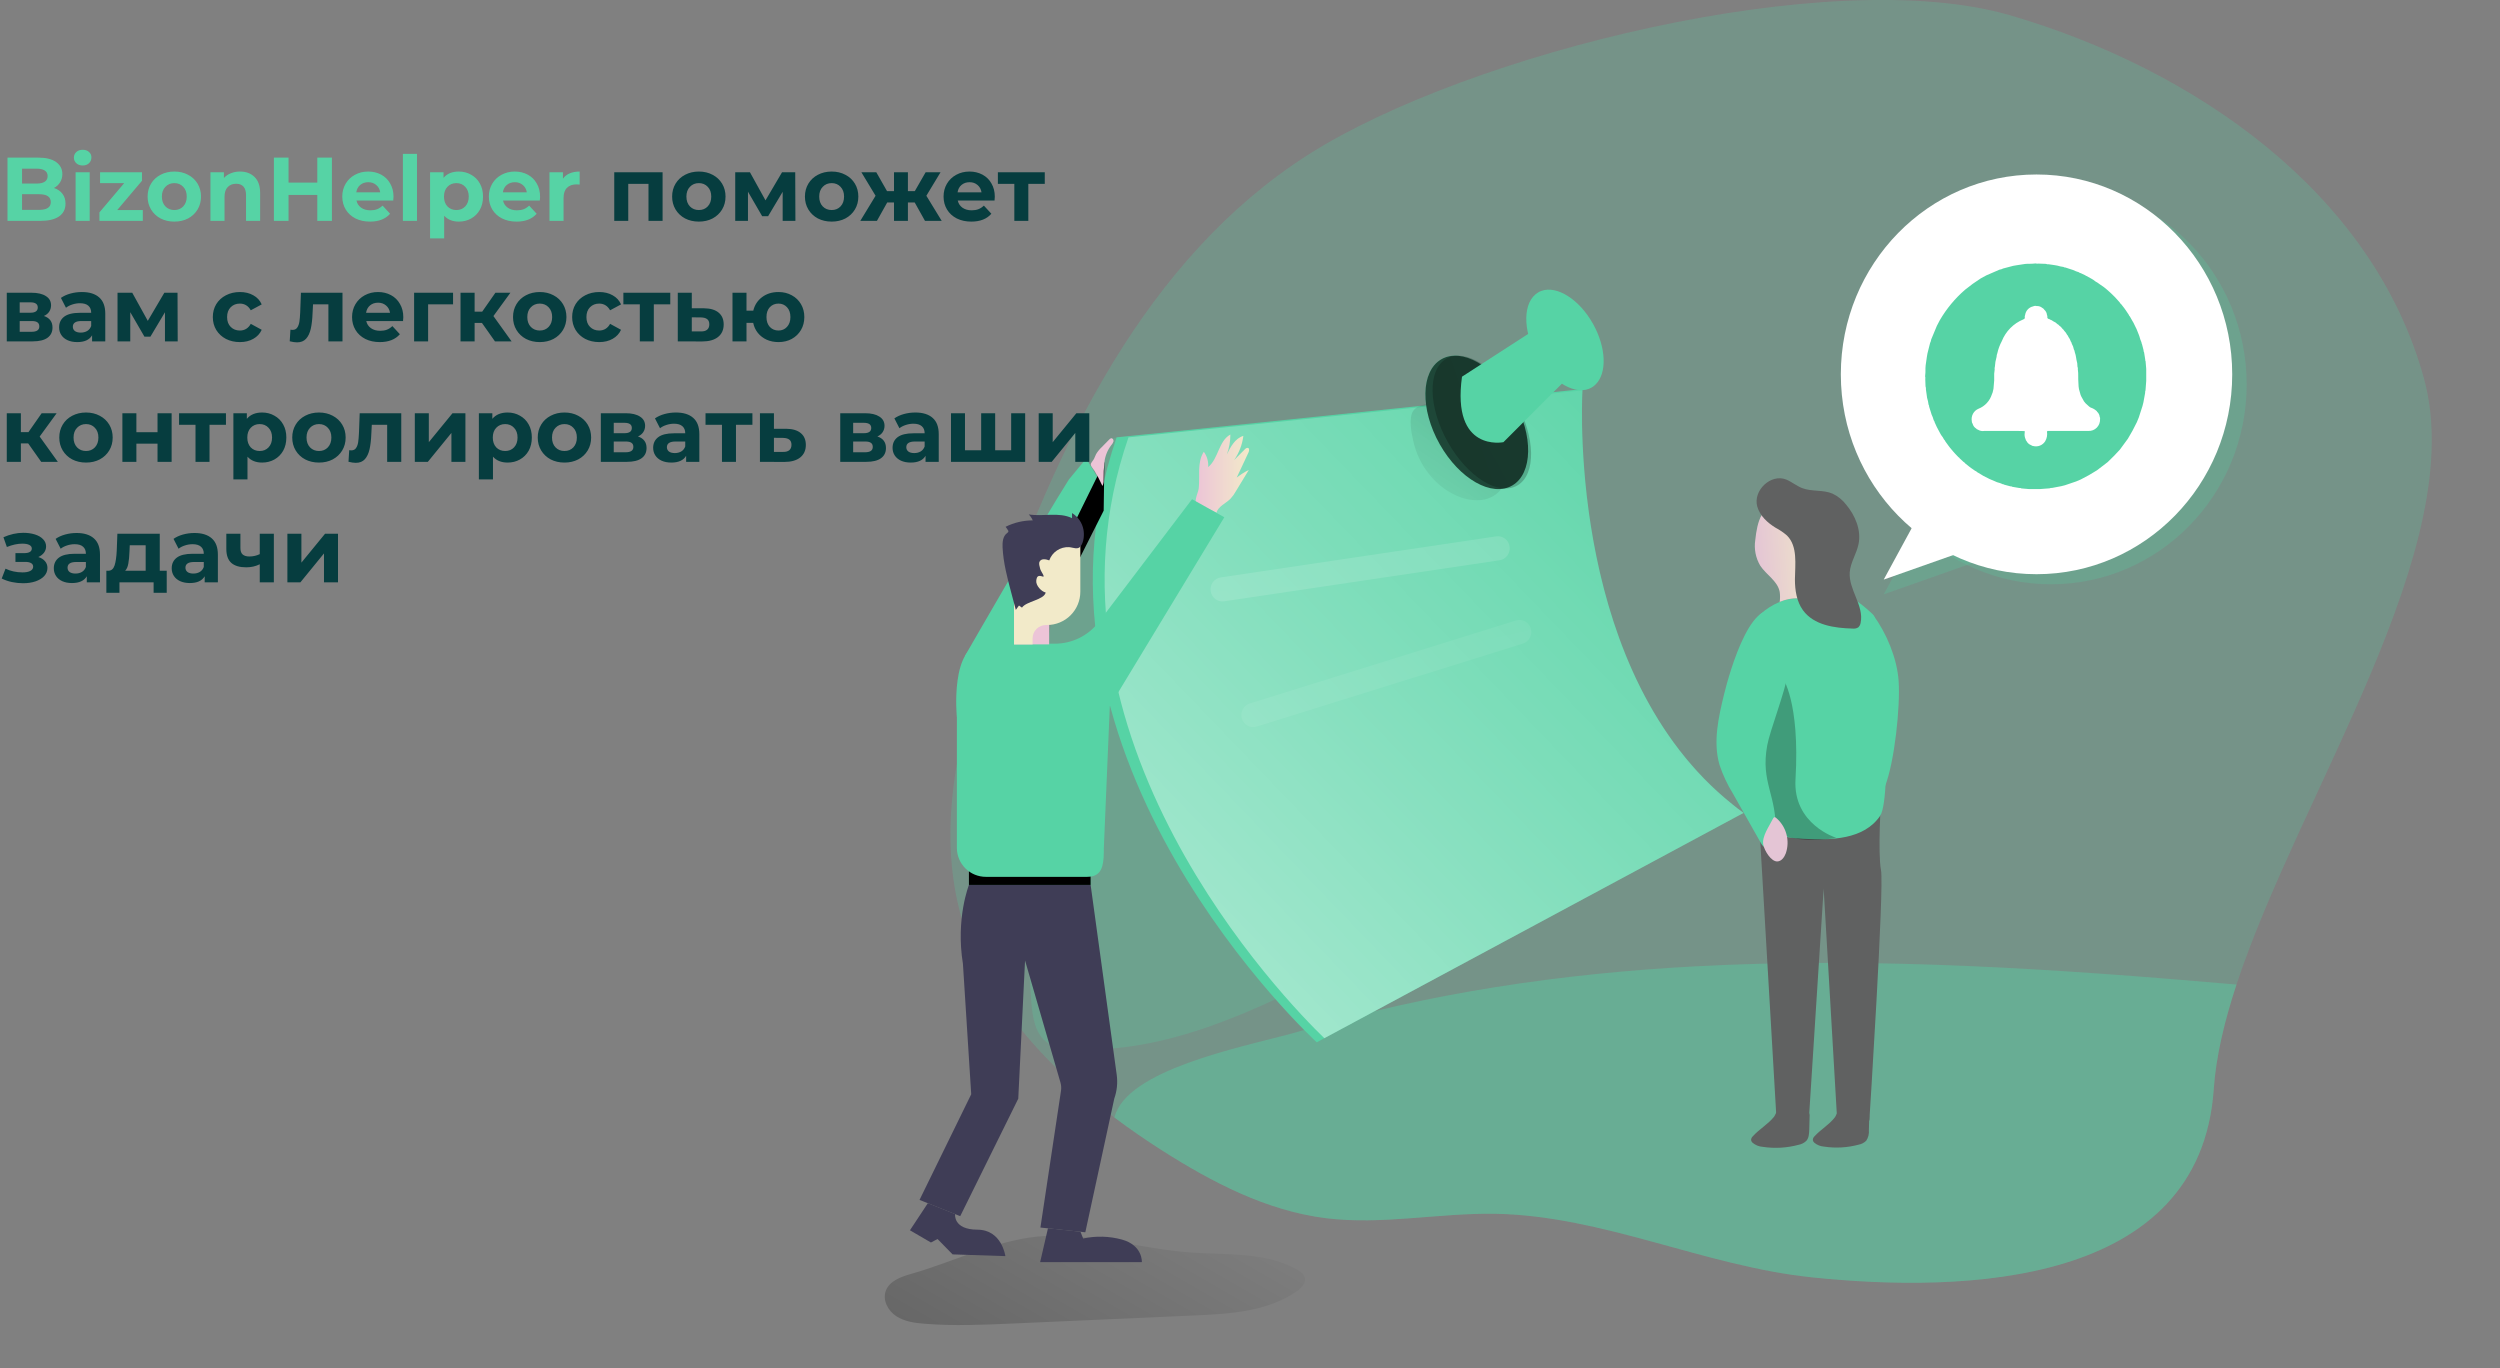 <svg width="996" height="545" viewBox="0 0 996 545" fill="none" xmlns="http://www.w3.org/2000/svg">
<rect x="0" y="0" width="996" height="545" fill="#808080" stroke="none"/>
<g clip-path="url(#clip0)">
<path opacity="0.24" d="M891.02 392.25C886.154 407.019 882.848 420.986 881.959 433.927C876.559 512.268 782.974 515.314 721.564 508.859C679.051 504.381 638.756 484.409 596.002 483.575C573.338 483.159 550.622 488.128 528.136 485.317C504.645 482.357 482.975 471.083 462.906 458.292C456.471 454.199 450.12 449.828 443.947 445.201C415.559 423.892 390.834 396.717 382.181 362.329C372.962 325.771 383.363 287.204 395.48 251.512C420.467 177.873 456.409 102.941 521.167 61.638C584.388 21.33 729.087 -14.736 800.751 6.07C873.556 27.282 945.252 76.215 965.698 150.741C984.061 217.615 916.488 315.181 891.02 392.25Z" fill="#56D3A5"/>
<path opacity="0.42" d="M891.02 392.25C886.154 407.019 882.848 420.986 881.959 433.927C876.559 512.268 782.974 515.314 721.564 508.859C679.051 504.381 638.756 484.409 596.002 483.575C573.338 483.159 550.622 488.128 528.136 485.317C504.645 482.357 482.975 471.083 462.906 458.292C456.471 454.199 450.12 449.828 443.947 445.201C444.309 443.944 444.807 442.732 445.432 441.589C454.986 424.128 500.408 416.006 517.84 410.844C569.059 395.585 622.244 387.837 675.441 384.994C747.325 381.115 819.251 386.01 891.02 392.25Z" fill="#56D3A5"/>
<path opacity="0.24" d="M427.676 206.993C411.882 269.557 406.199 334.335 410.851 398.769C411.301 404.999 412.326 412.084 417.432 415.536C420.184 417.385 423.616 417.78 426.912 417.962C464.853 420.099 500.826 402.306 534.822 384.962C513.86 345.822 494.436 305.863 476.551 265.084C467.803 245.1 489.107 196.029 481.165 175.704C479.25 170.82 452.286 173.16 444.867 174.261C435.115 175.693 428.837 202.398 427.676 206.993Z" fill="#56D3A5"/>
<path d="M694.652 323.858L527.613 413.623L524.599 415.258C524.599 415.258 400.753 301.983 444.867 174.25L630.458 155.015C630.467 155.179 630.467 155.343 630.458 155.507C630.05 163.596 625.781 269.016 690.226 320.449C691.656 321.639 693.131 322.776 694.652 323.858Z" fill="#56D3A5"/>
<path d="M694.652 323.858L667.886 338.242L527.613 413.623C512.964 399.464 408.517 293.06 449.586 174.25L630.416 155.528C630.155 160.925 628.156 209.665 646.028 256.813C654.911 280.269 668.744 303.351 690.184 320.471C691.641 321.646 693.131 322.776 694.652 323.858Z" fill="url(#paint0_linear)"/>
<path opacity="0.26" d="M579.763 197.215C582.948 198.818 586.498 199.512 590.038 199.224C591.8 199.063 593.503 198.499 595.023 197.573C596.542 196.649 597.839 195.387 598.817 193.881C599.458 192.915 599.753 191.752 599.654 190.59C599.521 189.91 599.28 189.257 598.942 188.655C594.757 180.352 588.678 173.257 582.337 166.546C580.695 164.594 578.697 162.987 576.456 161.812C573.15 160.348 565.71 160.23 563.188 163.479C561.002 166.31 562.362 172.712 563.084 175.853C565.114 184.99 571.277 193.283 579.763 197.215Z" fill="url(#paint1_linear)"/>
<path d="M602.534 193.387C610.681 188.584 610.931 173.448 603.093 159.581C595.254 145.715 582.294 138.368 574.147 143.173C565.999 147.977 565.749 163.112 573.588 176.979C581.427 190.845 594.386 198.192 602.534 193.387Z" fill="#56D3A5"/>
<path d="M602.534 193.387C610.681 188.584 610.931 173.448 603.093 159.581C595.254 145.715 582.294 138.368 574.147 143.173C565.999 147.977 565.749 163.112 573.588 176.979C581.427 190.845 594.386 198.192 602.534 193.387Z" fill="url(#paint2_linear)"/>
<path d="M604.559 193.383C612.046 188.989 611.759 174.134 603.921 160.204C596.081 146.274 583.658 138.543 576.172 142.937C568.686 147.331 568.972 162.186 576.811 176.116C584.65 190.046 597.073 197.777 604.559 193.383Z" fill="url(#paint3_linear)"/>
<path d="M582.462 150.067L611.865 131.067L625.666 149.448L598.963 176.163C598.963 176.163 578.256 180.395 582.462 150.067Z" fill="#56D3A5"/>
<path d="M582.462 150.067L611.865 131.067L625.666 149.448L598.963 176.163C598.963 176.163 578.256 180.395 582.462 150.067Z" fill="url(#paint4_linear)"/>
<path d="M635.627 153.22C635.193 153.661 634.704 154.042 634.173 154.353C628.041 157.964 618.3 152.418 612.388 141.978C606.476 131.537 606.664 120.156 612.796 116.512C613.23 116.241 613.694 116.023 614.177 115.861C620.309 113.723 629.119 119.205 634.581 128.887C639.97 138.409 640.304 148.742 635.627 153.22Z" fill="#56D3A5"/>
<path d="M756.407 271.25C757.129 281.466 754.764 303.715 750.998 313.215C748.612 319.199 745.347 321.475 742.972 327.459C741.057 307.786 742.24 279.286 745.065 259.73C745.745 255.017 745.232 249.514 746.31 245.058C751.594 252.26 755.769 262.198 756.407 271.25Z" fill="#56D3A5"/>
<path d="M700.564 322.843L707.668 444.261L720.632 446.205L726.544 354.015L731.912 445.992L744.751 446.408C744.751 446.408 750.726 353.513 749.397 346.705C748.068 339.898 749.397 318.205 749.397 318.205L700.564 322.843Z" fill="#606161"/>
<path d="M749.062 324.991C742.669 334.512 729.516 334.822 718.362 334.17C714.532 333.946 710.514 333.679 707.135 331.702C698.659 326.701 697.623 321.155 698.513 311.056C695.374 280.803 696.985 248.531 701.265 244.737C703.561 242.655 706.187 240.986 709.029 239.8C711.426 238.766 714.013 238.273 716.615 238.357C717.918 238.393 719.222 238.332 720.517 238.176C726.094 237.599 731.849 235.932 736.872 238.015C740.367 239.458 743.296 242.119 746.122 244.737C750.589 248.798 754.084 317.511 749.062 324.991Z" fill="#56D3A5"/>
<path d="M720.517 238.176C719.222 238.332 717.918 238.393 716.615 238.357C714.013 238.273 711.426 238.766 709.029 239.8C709.217 238.467 709.217 237.115 709.029 235.782C708.212 231.454 703.682 229.028 701.265 225.341C699.46 222.292 698.763 218.69 699.297 215.168C700.072 207.998 701.819 199.684 710.745 201.96C717.954 203.777 723.154 210.915 724.347 218.438C725.352 225.192 723.562 232.063 720.517 238.176Z" fill="url(#paint5_linear)"/>
<path d="M700.093 201.8C701.139 205.508 704.163 208.275 707.417 210.263C709.042 211.119 710.566 212.162 711.958 213.373C716.227 217.647 715.181 224.722 715.097 230.824C715.097 235.151 715.788 239.672 718.32 243.145C722.662 249.076 730.813 250.23 738.054 250.422C738.834 250.531 739.626 250.369 740.304 249.963C740.835 249.482 741.181 248.822 741.277 248.103C742.7 241.296 736.432 234.927 736.935 227.981C737.228 224.059 739.655 220.629 740.44 216.771C741.591 211.182 739.121 205.369 735.491 201.03C734.046 199.158 732.188 197.661 730.071 196.66C726.283 195.035 721.825 195.944 717.985 194.458C715.746 193.593 713.863 191.979 711.655 191.06C705.565 188.559 698.303 195.431 700.093 201.8Z" fill="#606161"/>
<path opacity="0.26" d="M710.096 269.925C710.096 269.925 704.048 283.069 694.128 290.763C694.128 290.763 695.112 329.65 710.807 332.856C710.807 332.856 718.205 336.19 731.546 333.786C731.546 333.786 714.281 328.443 715.328 310.543C717.159 279.19 710.096 269.925 710.096 269.925Z" fill="url(#paint6_linear)"/>
<path d="M698.356 452.66C698.136 452.851 697.958 453.086 697.833 453.351C697.706 453.616 697.635 453.905 697.623 454.199C697.694 454.614 697.906 454.993 698.22 455.267C699.369 456.225 700.779 456.795 702.259 456.902C707.028 457.628 711.891 457.352 716.552 456.09C717.733 455.88 718.825 455.314 719.691 454.466C720.674 453.312 720.737 451.645 720.81 450.117L720.946 444.838C720.986 444.429 720.939 444.018 720.81 443.63C720.423 442.668 719.21 442.422 718.195 442.348C715.758 442.169 713.312 442.123 710.87 442.209C710.002 442.209 708.882 442.08 708.191 442.647C707.501 443.213 707.26 444.303 706.8 444.891C704.362 447.937 700.919 449.817 698.356 452.66Z" fill="#606161"/>
<path d="M722.924 452.681C722.713 452.866 722.542 453.093 722.421 453.349C722.3 453.605 722.232 453.883 722.223 454.167C722.279 454.583 722.485 454.964 722.798 455.235C723.903 456.161 725.265 456.71 726.691 456.806C731.302 457.51 736.005 457.245 740.513 456.026C741.644 455.818 742.69 455.272 743.516 454.455C744.324 453.222 744.693 451.744 744.563 450.266L744.699 445.158C744.738 444.765 744.692 444.366 744.563 443.993C744.186 443.053 743.014 442.829 742.03 442.754C739.662 442.574 737.287 442.527 734.915 442.615C734.078 442.615 733 442.497 732.331 443.042C731.661 443.587 731.431 444.635 730.981 445.18C728.731 448.118 725.393 449.956 722.924 452.681Z" fill="#606161"/>
<path d="M686.898 276.507C684.649 285.762 682.409 295.55 685.046 304.698C686.387 308.738 688.193 312.601 690.424 316.207L701.537 335.859C701.801 336.424 702.187 336.921 702.667 337.312C703.306 337.65 704.047 337.727 704.741 337.528C705.433 337.33 706.028 336.871 706.402 336.244C707.104 334.956 707.444 333.495 707.386 332.023C708.076 316.773 701.286 311.922 704.069 296.918C705.115 291.073 711.498 274.765 712.105 268.845C712.712 262.925 714.721 251.395 711.058 246.778C698.9 231.497 688.708 269.07 686.898 276.507Z" fill="#56D3A5"/>
<g opacity="0.26">
<path opacity="0.26" d="M635.627 153.22C629.485 155.357 620.717 149.843 615.255 140.193C609.793 130.544 609.531 120.381 614.208 115.861C620.34 113.723 629.15 119.205 634.612 128.887C639.97 138.409 640.304 148.742 635.627 153.22Z" fill="url(#paint7_linear)"/>
</g>
<path d="M596.082 213.688L486.31 230.042C483.737 230.426 481.955 232.868 482.331 235.496C482.706 238.123 485.096 239.943 487.67 239.56L597.442 223.204C600.015 222.822 601.797 220.38 601.421 217.752C601.046 215.124 598.655 213.304 596.082 213.688Z" fill="url(#paint8_linear)"/>
<path d="M603.987 247.203L497.884 280.271C495.397 281.046 493.996 283.733 494.754 286.274C495.513 288.814 498.145 290.245 500.633 289.47L606.735 256.402C609.223 255.626 610.624 252.939 609.865 250.399C609.105 247.858 606.474 246.428 603.987 247.203Z" fill="url(#paint9_linear)"/>
<path d="M622.499 274.259L522.971 324.297C520.638 325.471 519.677 328.353 520.826 330.736C521.975 333.119 524.797 334.1 527.13 332.927L626.658 282.888C628.991 281.715 629.952 278.833 628.803 276.45C627.654 274.067 624.832 273.087 622.499 274.259Z" fill="url(#paint10_linear)"/>
<path d="M708.118 343.2C709.761 343.126 710.901 341.501 711.477 339.93C712.315 337.46 712.393 334.786 711.701 332.269C711.008 329.752 709.58 327.511 707.605 325.846C707.446 325.694 707.246 325.597 707.03 325.568C706.674 325.568 706.454 325.942 706.298 326.263C704.895 329.148 701.84 333.219 702.499 336.575C702.939 338.819 705.565 343.318 708.118 343.2Z" fill="url(#paint11_linear)"/>
<path opacity="0.26" d="M694.652 323.858L667.886 338.242C660.453 334.609 653.804 329.497 648.33 323.206C642.763 316.869 639.153 308.107 641.005 299.75C641.937 295.422 644.28 291.479 645.191 287.151C646.31 281.808 645.275 276.294 643.527 271.121C641.999 266.601 640.294 260.724 643.967 257.764C644.565 257.233 645.285 256.865 646.059 256.695C654.943 280.151 668.776 303.234 690.215 320.353C691.652 321.607 693.131 322.776 694.652 323.858Z" fill="url(#paint12_linear)"/>
<path opacity="0.24" d="M766.17 207.923L750.474 236.786L788.844 223.247L766.17 207.923Z" fill="#56D3A5"/>
<path opacity="0.24" d="M817.106 232.779C860.164 232.779 895.069 197.131 895.069 153.156C895.069 109.181 860.164 73.532 817.106 73.532C774.048 73.532 739.142 109.181 739.142 153.156C739.142 197.131 774.048 232.779 817.106 232.779Z" fill="#56D3A5"/>
<path d="M811.351 228.761C854.409 228.761 889.314 193.113 889.314 149.138C889.314 105.163 854.409 69.514 811.351 69.514C768.293 69.514 733.387 105.163 733.387 149.138C733.387 193.113 768.293 228.761 811.351 228.761Z" fill="white"/>
<path d="M852.315 133.92C852.523 134.776 852.81 135.61 853.173 136.41C853.158 136.52 853.166 136.633 853.196 136.739C853.227 136.846 853.28 136.946 853.351 137.03L853.99 139.509C853.951 139.804 854.025 140.103 854.199 140.343L854.659 143.228C854.634 143.34 854.633 143.457 854.657 143.569C854.68 143.682 854.727 143.788 854.795 143.88L855.057 146.968V147.823V150.912V151.766L854.774 155.485C854.642 155.824 854.587 156.191 854.617 156.554L853.937 160.294L853.571 161.747L852.096 166.311L851.332 168.181C850.247 170.447 849.049 172.655 847.743 174.795L844.541 179.155C842.992 180.865 841.381 182.511 839.707 184.092L835.438 187.362C833.346 188.705 831.184 189.928 828.961 191.028L827.13 191.808L822.662 193.325L821.228 193.689L817.577 194.383C817.22 194.357 816.861 194.415 816.53 194.554L812.889 194.832H812.052H809.018H808.191L805.355 194.586C805.107 194.434 804.814 194.376 804.529 194.426L801.704 193.945C801.468 193.772 801.175 193.699 800.887 193.742L798.46 193.09C798.289 192.949 798.072 192.881 797.853 192.898C797.131 192.549 796.372 192.284 795.593 192.107L794.777 191.744L792.558 190.803L791.941 190.483L790.162 189.585L789.294 189.051L787.735 188.132C787.494 187.867 787.192 187.668 786.856 187.555L785.318 186.486C785.025 186.272 784.732 186.059 784.449 185.834L782.984 184.659C782.786 184.369 782.52 184.134 782.21 183.975L780.724 182.596C780.676 182.487 780.606 182.39 780.52 182.309C780.433 182.228 780.333 182.166 780.222 182.126L778.705 180.513L778.129 179.861L776.916 178.418L776.288 177.595L775.074 175.928C774.942 175.597 774.738 175.301 774.478 175.063C774.204 174.474 773.852 173.928 773.431 173.438L773.055 172.808L771.872 170.585L771.621 170.115L770.774 168.255C770.739 167.941 770.603 167.648 770.386 167.422C770.189 166.63 769.904 165.863 769.539 165.135L769.277 164.28L768.566 162.015C768.586 161.722 768.504 161.43 768.336 161.192C768.225 160.274 768.029 159.369 767.75 158.488L767.634 157.633L767.289 155.175C767.337 154.752 767.284 154.323 767.132 153.925L767.028 151.029C767.103 150.673 767.081 150.305 766.965 149.961C767.093 148.865 767.14 147.761 767.101 146.658L767.174 145.59C767.331 144.521 767.498 143.367 767.655 142.245C767.739 141.775 767.812 141.305 767.896 140.824L768.942 136.677C769.176 136.228 769.327 135.739 769.392 135.235C770.146 133.429 770.889 131.623 771.642 129.828L772.835 127.541C775.509 122.963 778.907 118.868 782.89 115.422C784.867 113.807 786.935 112.312 789.085 110.945L791.313 109.727L796.608 107.429C797.107 107.375 797.591 107.218 798.031 106.97L802.091 105.901L803.482 105.666L806.757 105.164L807.804 105.089C808.884 105.128 809.964 105.081 811.037 104.95C811.373 105.069 811.736 105.091 812.083 105.014L815.118 105.121C815.442 105.284 815.807 105.34 816.164 105.281L818.571 105.634L819.617 105.816C820.423 106.068 821.249 106.247 822.086 106.35C822.319 106.523 822.604 106.607 822.892 106.585L825.1 107.312L825.947 107.579C826.659 107.945 827.406 108.235 828.176 108.444C828.405 108.659 828.694 108.798 829.003 108.84L830.813 109.695C830.918 109.887 831.106 109.908 831.284 109.962L833.46 111.169L834.078 111.554C834.561 111.978 835.096 112.337 835.668 112.623L836.516 113.232L838.211 114.407L839.016 115.048L840.429 116.288L841.067 116.876L842.647 118.425L843.108 118.938L844.468 120.456C844.616 120.774 844.843 121.047 845.127 121.246L846.288 122.743L846.916 123.619L848.088 125.382C848.172 125.661 848.331 125.909 848.549 126.098L849.448 127.69L849.972 128.577L850.851 130.394L851.175 131.035L852.085 133.301L852.315 133.92ZM806.852 125.371C806.656 125.756 806.596 126.197 806.684 126.622C806.684 127.071 806.287 127.081 806.046 127.274C804.122 128.06 802.373 129.234 800.904 130.727C799.435 132.22 798.277 134.001 797.497 135.961C796.697 137.455 796.106 139.056 795.739 140.717C795.55 141.177 795.446 141.67 795.436 142.17C795.058 143.457 794.83 144.783 794.756 146.124C794.64 146.467 794.613 146.836 794.683 147.193C794.491 148.285 794.424 149.397 794.484 150.506V151.574L794.201 154.898L793.866 156.351C793.762 156.597 793.657 156.853 793.563 157.11C793.149 158.408 792.457 159.595 791.538 160.586C790.619 161.576 789.495 162.346 788.248 162.837C787.314 163.219 786.538 163.917 786.048 164.813C785.558 165.711 785.386 166.752 785.558 167.764C785.549 168.149 785.667 168.525 785.893 168.832C786.104 169.634 786.615 170.317 787.316 170.735C787.382 170.846 787.472 170.94 787.579 171.01C787.686 171.081 787.807 171.126 787.934 171.141C788.718 171.654 789.663 171.847 790.581 171.686H803.608L806.642 171.739V172.348C806.488 173.264 806.619 174.207 807.019 175.041C807.023 175.166 807.055 175.288 807.111 175.399C807.167 175.51 807.246 175.606 807.343 175.682C807.731 176.48 808.412 177.087 809.237 177.371C809.467 177.576 809.759 177.692 810.064 177.702C810.949 177.926 811.881 177.865 812.731 177.524C813.581 177.183 814.305 176.58 814.804 175.8C815.483 174.637 815.735 173.266 815.515 171.931L815.756 171.686H832.027C832.643 171.717 833.259 171.615 833.836 171.388C834.411 171.161 834.935 170.813 835.371 170.367C835.807 169.921 836.148 169.387 836.37 168.799C836.593 168.211 836.692 167.581 836.662 166.952C836.699 166.807 836.706 166.657 836.683 166.509C836.659 166.362 836.606 166.222 836.526 166.097C836.453 165.296 836.077 164.557 835.48 164.034C835.409 163.829 835.262 163.66 835.072 163.564C834.44 163.023 833.706 162.619 832.916 162.378L832.299 161.961L830.886 160.668L830.248 159.877L829.202 157.997L828.909 157.334L828.27 155.058L828.113 153.989L827.967 151.115V150.046C827.993 149.078 827.941 148.11 827.81 147.15C827.873 146.787 827.821 146.413 827.663 146.081C827.673 145.161 827.539 144.244 827.266 143.367L827.13 142.523C827.028 141.757 826.845 141.004 826.586 140.279C826.563 139.896 826.44 139.528 826.23 139.21C826.09 138.405 825.806 137.634 825.393 136.934C825.365 136.611 825.232 136.307 825.016 136.068C824.804 135.391 824.474 134.757 824.043 134.198C823.964 133.895 823.796 133.622 823.562 133.418C823.256 132.791 822.845 132.223 822.348 131.74C822.22 131.463 822.017 131.229 821.762 131.067C821.38 130.508 820.897 130.03 820.339 129.657C820.281 129.548 820.202 129.451 820.107 129.374C820.012 129.298 819.902 129.241 819.785 129.208C819.267 128.667 818.643 128.244 817.953 127.968C817.656 127.692 817.296 127.498 816.907 127.402C816.541 126.985 815.641 127.231 815.651 126.333C815.689 126.192 815.696 126.045 815.673 125.901C815.65 125.757 815.596 125.62 815.515 125.5C815.451 124.691 815.074 123.942 814.469 123.416C814.272 123.075 813.976 122.806 813.621 122.646C812.995 122.133 812.204 121.879 811.403 121.93C810.924 121.802 810.417 121.851 809.97 122.069C809.18 122.238 808.458 122.645 807.896 123.237C807.335 123.83 806.96 124.581 806.82 125.393L806.852 125.371Z" fill="#56D3A5"/>
<path d="M766.17 202.045L750.474 230.909L788.844 217.37L766.17 202.045Z" fill="white"/>
<path opacity="0.26" d="M571.831 437.517C586.802 436.704 601.642 440.756 614.219 449.091C617.295 451.132 620.361 453.483 623.981 454.038C628.972 454.797 633.733 451.997 638.149 449.518C656.448 439.405 676.568 433.194 697.288 431.261C718.009 429.329 738.899 431.715 758.688 438.276C765.489 440.563 773.337 445.244 772.824 452.532C772.594 455.609 770.794 458.345 768.712 460.578C758.019 472.023 740.733 472.942 725.247 473.103L624.797 474.171C615.652 474.268 606.465 474.364 597.415 473.049C585.465 471.318 573.945 467.161 561.985 465.569C545.756 463.368 529.245 465.89 512.922 464.639C491.958 462.992 471.9 455.221 455.143 442.251C458.868 429.738 472.282 423.465 484.388 419.169C528.335 403.546 581.228 387.912 628.198 390.028C626.848 403.45 582.954 427.248 571.831 437.517Z" fill="url(#paint13_linear)"/>
<path opacity="0.52" d="M363.083 507.496C358.975 508.658 354.309 510.323 352.877 514.338C351.571 518.018 353.778 522.222 357.065 524.364C360.353 526.506 364.371 527.064 368.271 527.371C379.979 528.324 391.689 527.803 403.398 527.29L475.824 524.076C489.991 523.455 505.015 522.546 516.643 514.428C518.445 513.176 520.245 511.322 519.858 509.189C519.543 507.586 518.057 506.489 516.625 505.732C504.015 498.712 488.586 500.035 474.147 498.982C455.098 497.587 436.264 491.592 417.062 492.384C398.822 493.096 380.673 502.502 363.083 507.496Z" fill="url(#paint14_linear)"/>
<path d="M384.429 261.334C384.429 261.334 415.107 207.914 425.862 191.011L432.76 182.658L439.525 194.153L439.678 203.406L411.378 256.699C411.378 256.699 391.148 275.187 384.429 261.334Z" fill="#56D3A5"/>
<path d="M439.984 184.071L406.253 252.558L430.383 221.911L439.705 203.441L439.984 184.071Z" fill="url(#paint15_linear)"/>
<path d="M479.597 179.976C480.884 181.743 481.5 183.909 481.336 186.088C485.443 182.721 485.505 175.647 490.181 173.118C490.181 175.83 489.702 178.52 488.766 181.065C490.253 178.006 492.081 174.63 495.351 173.657C494.917 177.143 493.641 180.471 491.631 183.352L495.891 179.05C496.269 178.662 496.791 178.24 497.305 178.5C497.818 178.761 497.683 179.652 497.404 180.246L492.702 190.292C494.189 189.095 495.806 188.069 497.521 187.231L492.36 195.728C491.774 196.807 491.054 197.808 490.216 198.707C488.298 200.633 485.245 201.758 484.587 204.395C484.731 203.828 477.165 201.416 476.634 200.597C475.733 199.184 477.39 196.214 477.579 194.521C478.12 189.769 476.823 184.278 479.597 179.976Z" fill="url(#paint16_linear)"/>
<path d="M434.508 352.557L444.902 428.218C445.334 431.404 445.001 434.646 443.929 437.678L432.392 490.945L414.503 489.054L422.691 434.627C422.87 433.506 422.8 432.359 422.484 431.269L408.378 382.665L405.676 437.714L382.555 484.518L366.343 478.038L386.933 435.95L383.628 383.961C380.7 365.869 386.05 352.512 386.05 352.512L434.508 352.557Z" fill="#3F3D56"/>
<path d="M434.508 344.502H386.014V352.557H434.508V344.502Z" fill="#56D3A5"/>
<path d="M434.508 344.502H386.014V352.557H434.508V344.502Z" fill="url(#paint17_linear)"/>
<path d="M487.767 206.07L442.146 281.37L439.769 337.886C439.769 343.287 439.552 347.787 435.535 349.02C434.752 349.241 433.942 349.347 433.129 349.335H392.77C389.714 349.335 386.785 348.126 384.621 345.971C382.456 343.817 381.235 340.893 381.222 337.841V285.889C381.222 285.889 378.251 256.447 392.229 256.447H420.213C423.554 256.451 426.852 255.698 429.859 254.243C432.865 252.788 435.502 250.67 437.57 248.049L474.913 198.878L487.767 206.07Z" fill="#56D3A5"/>
<path d="M417.98 221.164H403.983V256.726H417.98V221.164Z" fill="url(#paint18_linear)"/>
<path d="M404.001 217.275V256.735H411.387V254.331C411.387 252.918 411.948 251.563 412.949 250.564C413.949 249.565 415.305 249.003 416.72 249.003H417.142C420.659 249.003 424.031 247.607 426.518 245.123C429.004 242.638 430.401 239.268 430.401 235.754V217.275H404.001Z" fill="url(#paint19_linear)"/>
<path d="M435.868 182.766C436.147 182.182 436.354 181.569 436.661 180.967C437.295 179.894 438.084 178.92 439.003 178.077L441.921 175.106C442.12 174.853 442.399 174.676 442.713 174.603C443.317 174.53 443.741 175.269 443.614 175.863C443.436 176.43 443.127 176.949 442.713 177.375C441.225 179.312 440.292 181.619 440.011 184.044C439.747 186.456 439.636 188.882 439.678 191.308C439.732 192.104 439.57 192.9 439.21 193.613C438.294 191.604 437.278 189.642 436.165 187.735C435.778 187.087 434.598 185.817 434.562 185.088C434.526 184.36 435.616 183.405 435.868 182.766Z" fill="url(#paint20_linear)"/>
<path d="M431.661 211.065C431.411 209.697 430.876 208.396 430.089 207.249C429.302 206.101 428.282 205.132 427.095 204.404V206.43C421.862 203.901 415.602 205.889 409.865 204.945C410.529 205.636 411.066 206.441 411.45 207.32C407.698 207.321 403.998 208.193 400.641 209.868L401.542 211.182C401.651 211.318 401.722 211.478 401.749 211.65C401.749 212.001 401.416 212.235 401.137 212.451C399.516 213.684 399.336 216.052 399.426 218.085C399.723 224.242 401.317 230.245 402.903 236.204C403.505 238.463 404.101 240.704 404.703 242.981L405.964 241.245L407.162 242.082C408.802 239.544 415.954 239.012 416.602 236.06C414.801 235.646 412.648 233.207 412.846 231.362C413.044 229.517 413.639 229.103 415.395 229.696C416.62 230.101 414.611 227.599 414.396 226.582C414.179 225.565 413.72 224.53 414.224 223.657C414.918 222.442 416.728 222.756 418.025 223.261C418.589 221.649 419.662 220.263 421.082 219.313C422.501 218.362 424.191 217.896 425.897 217.986C427.699 218.122 429.437 219.211 430.626 217.501C431.815 215.79 432.013 213.045 431.661 211.065Z" fill="#3F3D56"/>
<path d="M487.767 206.07L442.146 281.37L439.769 337.886C439.769 343.287 439.867 348.525 434.202 349.335H426.609C426.609 349.335 433.022 284.709 431.841 278.445C430.662 272.18 484.623 204.387 484.623 204.387L487.767 206.07Z" fill="url(#paint21_linear)"/>
<path d="M417.512 489.343L414.386 502.844H454.918C454.918 502.844 455.341 496.165 446.983 493.843C441.939 492.466 436.638 492.321 431.526 493.419L430.455 490.719L417.512 489.343Z" fill="#3F3D56"/>
<path d="M369.657 479.342L362.524 490.143L370.882 495.013L373.521 493.627L379.511 499.747L400.542 500.44C400.542 500.44 399.156 489.927 389.4 489.901C379.646 489.873 380.511 483.69 380.511 483.69L369.657 479.342Z" fill="#3F3D56"/>
</g>
<path d="M21.492 74.896C22.932 75.352 24.06 76.12 24.876 77.2C25.692 78.256 26.1 79.564 26.1 81.124C26.1 83.332 25.236 85.036 23.508 86.236C21.804 87.412 19.308 88 16.02 88H2.988V62.8H15.3C18.372 62.8 20.724 63.388 22.356 64.564C24.012 65.74 24.84 67.336 24.84 69.352C24.84 70.576 24.54 71.668 23.94 72.628C23.364 73.588 22.548 74.344 21.492 74.896ZM8.784 67.192V73.132H14.58C16.02 73.132 17.112 72.88 17.856 72.376C18.6 71.872 18.972 71.128 18.972 70.144C18.972 69.16 18.6 68.428 17.856 67.948C17.112 67.444 16.02 67.192 14.58 67.192H8.784ZM15.588 83.608C17.124 83.608 18.276 83.356 19.044 82.852C19.836 82.348 20.232 81.568 20.232 80.512C20.232 78.424 18.684 77.38 15.588 77.38H8.784V83.608H15.588ZM30.119 68.632H35.735V88H30.119V68.632ZM32.927 65.932C31.895 65.932 31.055 65.632 30.407 65.032C29.759 64.432 29.435 63.688 29.435 62.8C29.435 61.912 29.759 61.168 30.407 60.568C31.055 59.968 31.895 59.668 32.927 59.668C33.959 59.668 34.799 59.956 35.447 60.532C36.095 61.108 36.419 61.828 36.419 62.692C36.419 63.628 36.095 64.408 35.447 65.032C34.799 65.632 33.959 65.932 32.927 65.932ZM56.895 83.68V88H39.615V84.616L49.48 72.952H39.867V68.632H56.572V72.016L46.708 83.68H56.895ZM69.464 88.288C67.424 88.288 65.588 87.868 63.956 87.028C62.348 86.164 61.088 84.976 60.176 83.464C59.264 81.952 58.808 80.236 58.808 78.316C58.808 76.396 59.264 74.68 60.176 73.168C61.088 71.656 62.348 70.48 63.956 69.64C65.588 68.776 67.424 68.344 69.464 68.344C71.504 68.344 73.328 68.776 74.936 69.64C76.544 70.48 77.804 71.656 78.716 73.168C79.628 74.68 80.084 76.396 80.084 78.316C80.084 80.236 79.628 81.952 78.716 83.464C77.804 84.976 76.544 86.164 74.936 87.028C73.328 87.868 71.504 88.288 69.464 88.288ZM69.464 83.68C70.904 83.68 72.08 83.2 72.992 82.24C73.928 81.256 74.396 79.948 74.396 78.316C74.396 76.684 73.928 75.388 72.992 74.428C72.08 73.444 70.904 72.952 69.464 72.952C68.024 72.952 66.836 73.444 65.9 74.428C64.964 75.388 64.496 76.684 64.496 78.316C64.496 79.948 64.964 81.256 65.9 82.24C66.836 83.2 68.024 83.68 69.464 83.68ZM95.61 68.344C98.01 68.344 99.942 69.064 101.406 70.504C102.894 71.944 103.638 74.08 103.638 76.912V88H98.022V77.776C98.022 76.24 97.686 75.1 97.014 74.356C96.342 73.588 95.37 73.204 94.098 73.204C92.682 73.204 91.554 73.648 90.714 74.536C89.874 75.4 89.454 76.696 89.454 78.424V88H83.838V68.632H89.202V70.9C89.946 70.084 90.87 69.46 91.974 69.028C93.078 68.572 94.29 68.344 95.61 68.344ZM132.237 62.8V88H126.405V77.668H114.957V88H109.125V62.8H114.957V72.736H126.405V62.8H132.237ZM156.775 78.388C156.775 78.46 156.739 78.964 156.667 79.9H142.015C142.279 81.1 142.903 82.048 143.887 82.744C144.871 83.44 146.095 83.788 147.559 83.788C148.567 83.788 149.455 83.644 150.223 83.356C151.015 83.044 151.747 82.564 152.419 81.916L155.407 85.156C153.583 87.244 150.919 88.288 147.415 88.288C145.231 88.288 143.299 87.868 141.619 87.028C139.939 86.164 138.643 84.976 137.731 83.464C136.819 81.952 136.363 80.236 136.363 78.316C136.363 76.42 136.807 74.716 137.695 73.204C138.607 71.668 139.843 70.48 141.403 69.64C142.987 68.776 144.751 68.344 146.695 68.344C148.591 68.344 150.307 68.752 151.843 69.568C153.379 70.384 154.579 71.56 155.443 73.096C156.331 74.608 156.775 76.372 156.775 78.388ZM146.731 72.592C145.459 72.592 144.391 72.952 143.527 73.672C142.663 74.392 142.135 75.376 141.943 76.624H151.483C151.291 75.4 150.763 74.428 149.899 73.708C149.035 72.964 147.979 72.592 146.731 72.592ZM160.514 61.288H166.13V88H160.514V61.288ZM182.79 68.344C184.59 68.344 186.222 68.764 187.686 69.604C189.174 70.42 190.338 71.584 191.178 73.096C192.018 74.584 192.438 76.324 192.438 78.316C192.438 80.308 192.018 82.06 191.178 83.572C190.338 85.06 189.174 86.224 187.686 87.064C186.222 87.88 184.59 88.288 182.79 88.288C180.318 88.288 178.374 87.508 176.958 85.948V94.984H171.342V68.632H176.706V70.864C178.098 69.184 180.126 68.344 182.79 68.344ZM181.818 83.68C183.258 83.68 184.434 83.2 185.346 82.24C186.282 81.256 186.75 79.948 186.75 78.316C186.75 76.684 186.282 75.388 185.346 74.428C184.434 73.444 183.258 72.952 181.818 72.952C180.378 72.952 179.19 73.444 178.254 74.428C177.342 75.388 176.886 76.684 176.886 78.316C176.886 79.948 177.342 81.256 178.254 82.24C179.19 83.2 180.378 83.68 181.818 83.68ZM215.169 78.388C215.169 78.46 215.133 78.964 215.061 79.9H200.409C200.673 81.1 201.297 82.048 202.281 82.744C203.265 83.44 204.489 83.788 205.953 83.788C206.961 83.788 207.849 83.644 208.617 83.356C209.409 83.044 210.141 82.564 210.813 81.916L213.801 85.156C211.977 87.244 209.313 88.288 205.809 88.288C203.625 88.288 201.693 87.868 200.013 87.028C198.333 86.164 197.037 84.976 196.125 83.464C195.213 81.952 194.757 80.236 194.757 78.316C194.757 76.42 195.201 74.716 196.089 73.204C197.001 71.668 198.237 70.48 199.797 69.64C201.381 68.776 203.145 68.344 205.089 68.344C206.985 68.344 208.701 68.752 210.237 69.568C211.773 70.384 212.973 71.56 213.837 73.096C214.725 74.608 215.169 76.372 215.169 78.388ZM205.125 72.592C203.853 72.592 202.785 72.952 201.921 73.672C201.057 74.392 200.529 75.376 200.337 76.624H209.877C209.685 75.4 209.157 74.428 208.293 73.708C207.429 72.964 206.373 72.592 205.125 72.592ZM224.272 71.188C224.944 70.252 225.844 69.544 226.972 69.064C228.124 68.584 229.444 68.344 230.932 68.344V73.528C230.308 73.48 229.888 73.456 229.672 73.456C228.064 73.456 226.804 73.912 225.892 74.824C224.98 75.712 224.524 77.056 224.524 78.856V88H218.908V68.632H224.272V71.188Z" fill="#56D3A5"/>
<path d="M263.976 68.632V88H258.36V73.24H250.296V88H244.716V68.632H263.976ZM278.432 88.288C276.392 88.288 274.556 87.868 272.924 87.028C271.316 86.164 270.056 84.976 269.144 83.464C268.232 81.952 267.776 80.236 267.776 78.316C267.776 76.396 268.232 74.68 269.144 73.168C270.056 71.656 271.316 70.48 272.924 69.64C274.556 68.776 276.392 68.344 278.432 68.344C280.472 68.344 282.296 68.776 283.904 69.64C285.512 70.48 286.772 71.656 287.684 73.168C288.596 74.68 289.052 76.396 289.052 78.316C289.052 80.236 288.596 81.952 287.684 83.464C286.772 84.976 285.512 86.164 283.904 87.028C282.296 87.868 280.472 88.288 278.432 88.288ZM278.432 83.68C279.872 83.68 281.048 83.2 281.96 82.24C282.896 81.256 283.364 79.948 283.364 78.316C283.364 76.684 282.896 75.388 281.96 74.428C281.048 73.444 279.872 72.952 278.432 72.952C276.992 72.952 275.804 73.444 274.868 74.428C273.932 75.388 273.464 76.684 273.464 78.316C273.464 79.948 273.932 81.256 274.868 82.24C275.804 83.2 276.992 83.68 278.432 83.68ZM311.815 88V76.408L306.019 86.128H303.643L297.991 76.372V88H292.915V68.632H298.783L304.975 79.828L311.563 68.632H316.819L316.891 88H311.815ZM331.342 88.288C329.302 88.288 327.466 87.868 325.834 87.028C324.226 86.164 322.966 84.976 322.054 83.464C321.142 81.952 320.686 80.236 320.686 78.316C320.686 76.396 321.142 74.68 322.054 73.168C322.966 71.656 324.226 70.48 325.834 69.64C327.466 68.776 329.302 68.344 331.342 68.344C333.382 68.344 335.206 68.776 336.814 69.64C338.422 70.48 339.682 71.656 340.594 73.168C341.506 74.68 341.962 76.396 341.962 78.316C341.962 80.236 341.506 81.952 340.594 83.464C339.682 84.976 338.422 86.164 336.814 87.028C335.206 87.868 333.382 88.288 331.342 88.288ZM331.342 83.68C332.782 83.68 333.958 83.2 334.87 82.24C335.806 81.256 336.274 79.948 336.274 78.316C336.274 76.684 335.806 75.388 334.87 74.428C333.958 73.444 332.782 72.952 331.342 72.952C329.902 72.952 328.714 73.444 327.778 74.428C326.842 75.388 326.374 76.684 326.374 78.316C326.374 79.948 326.842 81.256 327.778 82.24C328.714 83.2 329.902 83.68 331.342 83.68ZM364.415 80.656H361.715V88H356.171V80.656H353.471L349.367 88H342.743L348.827 77.992L343.175 68.632H349.115L353.399 76.156H356.171V68.632H361.715V76.156H364.451L368.771 68.632H374.711L369.059 77.992L375.179 88H368.519L364.415 80.656ZM396.329 78.388C396.329 78.46 396.293 78.964 396.221 79.9H381.569C381.833 81.1 382.457 82.048 383.441 82.744C384.425 83.44 385.649 83.788 387.113 83.788C388.121 83.788 389.009 83.644 389.777 83.356C390.569 83.044 391.301 82.564 391.973 81.916L394.961 85.156C393.137 87.244 390.473 88.288 386.969 88.288C384.785 88.288 382.853 87.868 381.173 87.028C379.493 86.164 378.197 84.976 377.285 83.464C376.373 81.952 375.917 80.236 375.917 78.316C375.917 76.42 376.361 74.716 377.249 73.204C378.161 71.668 379.397 70.48 380.957 69.64C382.541 68.776 384.305 68.344 386.249 68.344C388.145 68.344 389.861 68.752 391.397 69.568C392.933 70.384 394.133 71.56 394.997 73.096C395.885 74.608 396.329 76.372 396.329 78.388ZM386.285 72.592C385.013 72.592 383.945 72.952 383.081 73.672C382.217 74.392 381.689 75.376 381.497 76.624H391.037C390.845 75.4 390.317 74.428 389.453 73.708C388.589 72.964 387.533 72.592 386.285 72.592ZM416.238 73.24H409.686V88H404.106V73.24H397.554V68.632H416.238V73.24ZM17.496 125.884C19.776 126.652 20.916 128.188 20.916 130.492C20.916 132.244 20.256 133.6 18.936 134.56C17.616 135.52 15.648 136 13.032 136H2.7V116.632H12.6C15.024 116.632 16.92 117.076 18.288 117.964C19.656 118.828 20.34 120.052 20.34 121.636C20.34 122.596 20.088 123.448 19.584 124.192C19.104 124.912 18.408 125.476 17.496 125.884ZM7.848 124.588H12.096C14.064 124.588 15.048 123.892 15.048 122.5C15.048 121.132 14.064 120.448 12.096 120.448H7.848V124.588ZM12.564 132.184C14.628 132.184 15.66 131.476 15.66 130.06C15.66 129.316 15.42 128.776 14.94 128.44C14.46 128.08 13.704 127.9 12.672 127.9H7.848V132.184H12.564ZM32.618 116.344C35.618 116.344 37.922 117.064 39.531 118.504C41.139 119.92 41.943 122.068 41.943 124.948V136H36.687V133.588C35.63 135.388 33.663 136.288 30.782 136.288C29.294 136.288 27.998 136.036 26.895 135.532C25.814 135.028 24.986 134.332 24.41 133.444C23.834 132.556 23.547 131.548 23.547 130.42C23.547 128.62 24.218 127.204 25.562 126.172C26.93 125.14 29.03 124.624 31.863 124.624H36.327C36.327 123.4 35.955 122.464 35.211 121.816C34.467 121.144 33.35 120.808 31.863 120.808C30.831 120.808 29.811 120.976 28.802 121.312C27.819 121.624 26.979 122.056 26.282 122.608L24.267 118.684C25.323 117.94 26.582 117.364 28.047 116.956C29.535 116.548 31.058 116.344 32.618 116.344ZM32.187 132.508C33.147 132.508 33.998 132.292 34.742 131.86C35.486 131.404 36.014 130.744 36.327 129.88V127.9H32.474C30.171 127.9 29.018 128.656 29.018 130.168C29.018 130.888 29.294 131.464 29.846 131.896C30.422 132.304 31.203 132.508 32.187 132.508ZM65.721 136V124.408L59.925 134.128H57.549L51.897 124.372V136H46.821V116.632H52.689L58.881 127.828L65.469 116.632H70.725L70.797 136H65.721ZM95.588 136.288C93.524 136.288 91.664 135.868 90.008 135.028C88.376 134.164 87.092 132.976 86.156 131.464C85.244 129.952 84.788 128.236 84.788 126.316C84.788 124.396 85.244 122.68 86.156 121.168C87.092 119.656 88.376 118.48 90.008 117.64C91.664 116.776 93.524 116.344 95.588 116.344C97.628 116.344 99.404 116.776 100.916 117.64C102.452 118.48 103.568 119.692 104.264 121.276L99.908 123.616C98.9 121.84 97.448 120.952 95.552 120.952C94.088 120.952 92.876 121.432 91.916 122.392C90.956 123.352 90.476 124.66 90.476 126.316C90.476 127.972 90.956 129.28 91.916 130.24C92.876 131.2 94.088 131.68 95.552 131.68C97.472 131.68 98.924 130.792 99.908 129.016L104.264 131.392C103.568 132.928 102.452 134.128 100.916 134.992C99.404 135.856 97.628 136.288 95.588 136.288ZM136.448 116.632V136H130.832V121.24H124.712L124.532 124.66C124.436 127.204 124.196 129.316 123.812 130.996C123.428 132.676 122.804 133.996 121.94 134.956C121.076 135.916 119.876 136.396 118.34 136.396C117.524 136.396 116.552 136.252 115.424 135.964L115.712 131.356C116.096 131.404 116.372 131.428 116.54 131.428C117.38 131.428 118.004 131.128 118.412 130.528C118.844 129.904 119.132 129.124 119.276 128.188C119.42 127.228 119.528 125.968 119.6 124.408L119.888 116.632H136.448ZM160.676 126.388C160.676 126.46 160.64 126.964 160.568 127.9H145.916C146.18 129.1 146.804 130.048 147.788 130.744C148.772 131.44 149.996 131.788 151.46 131.788C152.468 131.788 153.356 131.644 154.124 131.356C154.916 131.044 155.648 130.564 156.32 129.916L159.308 133.156C157.484 135.244 154.82 136.288 151.316 136.288C149.132 136.288 147.2 135.868 145.52 135.028C143.84 134.164 142.544 132.976 141.632 131.464C140.72 129.952 140.264 128.236 140.264 126.316C140.264 124.42 140.708 122.716 141.596 121.204C142.508 119.668 143.744 118.48 145.304 117.64C146.888 116.776 148.652 116.344 150.596 116.344C152.492 116.344 154.208 116.752 155.744 117.568C157.28 118.384 158.48 119.56 159.344 121.096C160.232 122.608 160.676 124.372 160.676 126.388ZM150.632 120.592C149.36 120.592 148.292 120.952 147.428 121.672C146.564 122.392 146.036 123.376 145.844 124.624H155.384C155.192 123.4 154.664 122.428 153.8 121.708C152.936 120.964 151.88 120.592 150.632 120.592ZM180.497 121.24H170.561V136H164.981V116.632H180.497V121.24ZM192.005 128.656H189.089V136H183.473V116.632H189.089V124.156H192.113L197.369 116.632H203.345L196.577 125.92L203.813 136H197.189L192.005 128.656ZM215.045 136.288C213.005 136.288 211.169 135.868 209.537 135.028C207.929 134.164 206.669 132.976 205.757 131.464C204.845 129.952 204.389 128.236 204.389 126.316C204.389 124.396 204.845 122.68 205.757 121.168C206.669 119.656 207.929 118.48 209.537 117.64C211.169 116.776 213.005 116.344 215.045 116.344C217.085 116.344 218.909 116.776 220.517 117.64C222.125 118.48 223.385 119.656 224.297 121.168C225.209 122.68 225.665 124.396 225.665 126.316C225.665 128.236 225.209 129.952 224.297 131.464C223.385 132.976 222.125 134.164 220.517 135.028C218.909 135.868 217.085 136.288 215.045 136.288ZM215.045 131.68C216.485 131.68 217.661 131.2 218.573 130.24C219.509 129.256 219.977 127.948 219.977 126.316C219.977 124.684 219.509 123.388 218.573 122.428C217.661 121.444 216.485 120.952 215.045 120.952C213.605 120.952 212.417 121.444 211.481 122.428C210.545 123.388 210.077 124.684 210.077 126.316C210.077 127.948 210.545 129.256 211.481 130.24C212.417 131.2 213.605 131.68 215.045 131.68ZM238.744 136.288C236.68 136.288 234.82 135.868 233.164 135.028C231.532 134.164 230.248 132.976 229.312 131.464C228.4 129.952 227.944 128.236 227.944 126.316C227.944 124.396 228.4 122.68 229.312 121.168C230.248 119.656 231.532 118.48 233.164 117.64C234.82 116.776 236.68 116.344 238.744 116.344C240.784 116.344 242.56 116.776 244.072 117.64C245.608 118.48 246.724 119.692 247.42 121.276L243.064 123.616C242.056 121.84 240.604 120.952 238.708 120.952C237.244 120.952 236.032 121.432 235.072 122.392C234.112 123.352 233.632 124.66 233.632 126.316C233.632 127.972 234.112 129.28 235.072 130.24C236.032 131.2 237.244 131.68 238.708 131.68C240.628 131.68 242.08 130.792 243.064 129.016L247.42 131.392C246.724 132.928 245.608 134.128 244.072 134.992C242.56 135.856 240.784 136.288 238.744 136.288ZM267.035 121.24H260.483V136H254.903V121.24H248.351V116.632H267.035V121.24ZM280.504 122.824C283.024 122.848 284.956 123.424 286.3 124.552C287.644 125.656 288.316 127.228 288.316 129.268C288.316 131.404 287.56 133.072 286.048 134.272C284.56 135.448 282.46 136.036 279.748 136.036L270.028 136V116.632H275.608V122.824H280.504ZM279.244 132.04C280.324 132.064 281.152 131.836 281.728 131.356C282.304 130.876 282.592 130.156 282.592 129.196C282.592 128.26 282.304 127.576 281.728 127.144C281.176 126.712 280.348 126.484 279.244 126.46L275.608 126.424V132.04H279.244ZM310.149 116.344C312.117 116.344 313.881 116.776 315.441 117.64C317.001 118.48 318.225 119.656 319.113 121.168C320.001 122.68 320.445 124.396 320.445 126.316C320.445 128.236 320.001 129.952 319.113 131.464C318.225 132.976 317.001 134.164 315.441 135.028C313.881 135.868 312.117 136.288 310.149 136.288C308.445 136.288 306.885 135.976 305.469 135.352C304.053 134.704 302.877 133.804 301.941 132.652C301.005 131.476 300.381 130.132 300.069 128.62H297.405V136H291.825V116.632H297.405V123.76H300.105C300.657 121.504 301.833 119.704 303.633 118.36C305.433 117.016 307.605 116.344 310.149 116.344ZM310.149 131.68C311.517 131.68 312.645 131.2 313.533 130.24C314.445 129.256 314.901 127.948 314.901 126.316C314.901 124.66 314.445 123.352 313.533 122.392C312.645 121.432 311.517 120.952 310.149 120.952C308.757 120.952 307.605 121.432 306.693 122.392C305.805 123.352 305.361 124.66 305.361 126.316C305.361 127.948 305.805 129.256 306.693 130.24C307.605 131.2 308.757 131.68 310.149 131.68ZM11.232 176.656H8.316V184H2.7V164.632H8.316V172.156H11.34L16.596 164.632H22.572L15.804 173.92L23.04 184H16.416L11.232 176.656ZM34.272 184.288C32.232 184.288 30.396 183.868 28.764 183.028C27.156 182.164 25.896 180.976 24.984 179.464C24.072 177.952 23.616 176.236 23.616 174.316C23.616 172.396 24.072 170.68 24.984 169.168C25.896 167.656 27.156 166.48 28.764 165.64C30.396 164.776 32.232 164.344 34.272 164.344C36.312 164.344 38.136 164.776 39.744 165.64C41.352 166.48 42.612 167.656 43.524 169.168C44.436 170.68 44.892 172.396 44.892 174.316C44.892 176.236 44.436 177.952 43.524 179.464C42.612 180.976 41.352 182.164 39.744 183.028C38.136 183.868 36.312 184.288 34.272 184.288ZM34.272 179.68C35.712 179.68 36.888 179.2 37.8 178.24C38.736 177.256 39.204 175.948 39.204 174.316C39.204 172.684 38.736 171.388 37.8 170.428C36.888 169.444 35.712 168.952 34.272 168.952C32.832 168.952 31.644 169.444 30.708 170.428C29.772 171.388 29.304 172.684 29.304 174.316C29.304 175.948 29.772 177.256 30.708 178.24C31.644 179.2 32.832 179.68 34.272 179.68ZM48.755 164.632H54.335V172.192H62.759V164.632H68.375V184H62.759V176.764H54.335V184H48.755V164.632ZM90.023 169.24H83.471V184H77.891V169.24H71.339V164.632H90.023V169.24ZM104.428 164.344C106.228 164.344 107.86 164.764 109.324 165.604C110.812 166.42 111.976 167.584 112.816 169.096C113.656 170.584 114.076 172.324 114.076 174.316C114.076 176.308 113.656 178.06 112.816 179.572C111.976 181.06 110.812 182.224 109.324 183.064C107.86 183.88 106.228 184.288 104.428 184.288C101.956 184.288 100.012 183.508 98.596 181.948V190.984H92.98V164.632H98.344V166.864C99.736 165.184 101.764 164.344 104.428 164.344ZM103.456 179.68C104.896 179.68 106.072 179.2 106.984 178.24C107.92 177.256 108.388 175.948 108.388 174.316C108.388 172.684 107.92 171.388 106.984 170.428C106.072 169.444 104.896 168.952 103.456 168.952C102.016 168.952 100.828 169.444 99.892 170.428C98.98 171.388 98.524 172.684 98.524 174.316C98.524 175.948 98.98 177.256 99.892 178.24C100.828 179.2 102.016 179.68 103.456 179.68ZM127.085 184.288C125.045 184.288 123.209 183.868 121.577 183.028C119.969 182.164 118.709 180.976 117.797 179.464C116.885 177.952 116.429 176.236 116.429 174.316C116.429 172.396 116.885 170.68 117.797 169.168C118.709 167.656 119.969 166.48 121.577 165.64C123.209 164.776 125.045 164.344 127.085 164.344C129.125 164.344 130.949 164.776 132.557 165.64C134.165 166.48 135.425 167.656 136.337 169.168C137.249 170.68 137.705 172.396 137.705 174.316C137.705 176.236 137.249 177.952 136.337 179.464C135.425 180.976 134.165 182.164 132.557 183.028C130.949 183.868 129.125 184.288 127.085 184.288ZM127.085 179.68C128.525 179.68 129.701 179.2 130.613 178.24C131.549 177.256 132.017 175.948 132.017 174.316C132.017 172.684 131.549 171.388 130.613 170.428C129.701 169.444 128.525 168.952 127.085 168.952C125.645 168.952 124.457 169.444 123.521 170.428C122.585 171.388 122.117 172.684 122.117 174.316C122.117 175.948 122.585 177.256 123.521 178.24C124.457 179.2 125.645 179.68 127.085 179.68ZM159.862 164.632V184H154.246V169.24H148.126L147.946 172.66C147.85 175.204 147.61 177.316 147.226 178.996C146.842 180.676 146.218 181.996 145.354 182.956C144.49 183.916 143.29 184.396 141.754 184.396C140.938 184.396 139.966 184.252 138.838 183.964L139.126 179.356C139.51 179.404 139.786 179.428 139.954 179.428C140.794 179.428 141.418 179.128 141.826 178.528C142.258 177.904 142.546 177.124 142.69 176.188C142.834 175.228 142.942 173.968 143.014 172.408L143.302 164.632H159.862ZM165.263 164.632H170.843V176.152L180.275 164.632H185.423V184H179.843V172.48L170.447 184H165.263V164.632ZM202.233 164.344C204.033 164.344 205.665 164.764 207.129 165.604C208.617 166.42 209.781 167.584 210.621 169.096C211.461 170.584 211.881 172.324 211.881 174.316C211.881 176.308 211.461 178.06 210.621 179.572C209.781 181.06 208.617 182.224 207.129 183.064C205.665 183.88 204.033 184.288 202.233 184.288C199.761 184.288 197.817 183.508 196.401 181.948V190.984H190.785V164.632H196.149V166.864C197.541 165.184 199.569 164.344 202.233 164.344ZM201.261 179.68C202.701 179.68 203.877 179.2 204.789 178.24C205.725 177.256 206.193 175.948 206.193 174.316C206.193 172.684 205.725 171.388 204.789 170.428C203.877 169.444 202.701 168.952 201.261 168.952C199.821 168.952 198.633 169.444 197.697 170.428C196.785 171.388 196.329 172.684 196.329 174.316C196.329 175.948 196.785 177.256 197.697 178.24C198.633 179.2 199.821 179.68 201.261 179.68ZM224.889 184.288C222.849 184.288 221.013 183.868 219.381 183.028C217.773 182.164 216.513 180.976 215.601 179.464C214.689 177.952 214.233 176.236 214.233 174.316C214.233 172.396 214.689 170.68 215.601 169.168C216.513 167.656 217.773 166.48 219.381 165.64C221.013 164.776 222.849 164.344 224.889 164.344C226.929 164.344 228.753 164.776 230.361 165.64C231.969 166.48 233.229 167.656 234.141 169.168C235.053 170.68 235.509 172.396 235.509 174.316C235.509 176.236 235.053 177.952 234.141 179.464C233.229 180.976 231.969 182.164 230.361 183.028C228.753 183.868 226.929 184.288 224.889 184.288ZM224.889 179.68C226.329 179.68 227.505 179.2 228.417 178.24C229.353 177.256 229.821 175.948 229.821 174.316C229.821 172.684 229.353 171.388 228.417 170.428C227.505 169.444 226.329 168.952 224.889 168.952C223.449 168.952 222.261 169.444 221.325 170.428C220.389 171.388 219.921 172.684 219.921 174.316C219.921 175.948 220.389 177.256 221.325 178.24C222.261 179.2 223.449 179.68 224.889 179.68ZM254.168 173.884C256.448 174.652 257.588 176.188 257.588 178.492C257.588 180.244 256.928 181.6 255.608 182.56C254.288 183.52 252.32 184 249.704 184H239.372V164.632H249.272C251.696 164.632 253.592 165.076 254.96 165.964C256.328 166.828 257.012 168.052 257.012 169.636C257.012 170.596 256.76 171.448 256.256 172.192C255.776 172.912 255.08 173.476 254.168 173.884ZM244.52 172.588H248.768C250.736 172.588 251.72 171.892 251.72 170.5C251.72 169.132 250.736 168.448 248.768 168.448H244.52V172.588ZM249.236 180.184C251.3 180.184 252.332 179.476 252.332 178.06C252.332 177.316 252.092 176.776 251.612 176.44C251.132 176.08 250.376 175.9 249.344 175.9H244.52V180.184H249.236ZM269.29 164.344C272.29 164.344 274.594 165.064 276.202 166.504C277.81 167.92 278.614 170.068 278.614 172.948V184H273.358V181.588C272.302 183.388 270.334 184.288 267.454 184.288C265.966 184.288 264.67 184.036 263.566 183.532C262.486 183.028 261.658 182.332 261.082 181.444C260.506 180.556 260.218 179.548 260.218 178.42C260.218 176.62 260.89 175.204 262.234 174.172C263.602 173.14 265.702 172.624 268.534 172.624H272.998C272.998 171.4 272.626 170.464 271.882 169.816C271.138 169.144 270.022 168.808 268.534 168.808C267.502 168.808 266.482 168.976 265.474 169.312C264.49 169.624 263.65 170.056 262.954 170.608L260.938 166.684C261.994 165.94 263.254 165.364 264.718 164.956C266.206 164.548 267.73 164.344 269.29 164.344ZM268.858 180.508C269.818 180.508 270.67 180.292 271.414 179.86C272.158 179.404 272.686 178.744 272.998 177.88V175.9H269.146C266.842 175.9 265.69 176.656 265.69 178.168C265.69 178.888 265.966 179.464 266.518 179.896C267.094 180.304 267.874 180.508 268.858 180.508ZM299.765 169.24H293.213V184H287.633V169.24H281.081V164.632H299.765V169.24ZM313.235 170.824C315.755 170.848 317.687 171.424 319.031 172.552C320.375 173.656 321.047 175.228 321.047 177.268C321.047 179.404 320.291 181.072 318.779 182.272C317.291 183.448 315.191 184.036 312.479 184.036L302.759 184V164.632H308.339V170.824H313.235ZM311.975 180.04C313.055 180.064 313.883 179.836 314.459 179.356C315.035 178.876 315.323 178.156 315.323 177.196C315.323 176.26 315.035 175.576 314.459 175.144C313.907 174.712 313.079 174.484 311.975 174.46L308.339 174.424V180.04H311.975ZM349.547 173.884C351.827 174.652 352.967 176.188 352.967 178.492C352.967 180.244 352.307 181.6 350.987 182.56C349.667 183.52 347.699 184 345.083 184H334.751V164.632H344.651C347.075 164.632 348.971 165.076 350.339 165.964C351.707 166.828 352.391 168.052 352.391 169.636C352.391 170.596 352.139 171.448 351.635 172.192C351.155 172.912 350.459 173.476 349.547 173.884ZM339.899 172.588H344.147C346.115 172.588 347.099 171.892 347.099 170.5C347.099 169.132 346.115 168.448 344.147 168.448H339.899V172.588ZM344.615 180.184C346.679 180.184 347.711 179.476 347.711 178.06C347.711 177.316 347.471 176.776 346.991 176.44C346.511 176.08 345.755 175.9 344.723 175.9H339.899V180.184H344.615ZM364.669 164.344C367.669 164.344 369.973 165.064 371.581 166.504C373.189 167.92 373.993 170.068 373.993 172.948V184H368.737V181.588C367.681 183.388 365.713 184.288 362.833 184.288C361.345 184.288 360.049 184.036 358.945 183.532C357.865 183.028 357.037 182.332 356.461 181.444C355.885 180.556 355.597 179.548 355.597 178.42C355.597 176.62 356.269 175.204 357.613 174.172C358.981 173.14 361.081 172.624 363.913 172.624H368.377C368.377 171.4 368.005 170.464 367.261 169.816C366.517 169.144 365.401 168.808 363.913 168.808C362.881 168.808 361.861 168.976 360.853 169.312C359.869 169.624 359.029 170.056 358.333 170.608L356.317 166.684C357.373 165.94 358.633 165.364 360.097 164.956C361.585 164.548 363.109 164.344 364.669 164.344ZM364.237 180.508C365.197 180.508 366.049 180.292 366.793 179.86C367.537 179.404 368.065 178.744 368.377 177.88V175.9H364.525C362.221 175.9 361.069 176.656 361.069 178.168C361.069 178.888 361.345 179.464 361.897 179.896C362.473 180.304 363.253 180.508 364.237 180.508ZM408.428 164.632V184H378.872V164.632H384.452V179.392H390.896V164.632H396.476V179.392H402.848V164.632H408.428ZM413.817 164.632H419.397V176.152L428.829 164.632H433.977V184H428.397V172.48L419.001 184H413.817V164.632ZM15.264 221.92C16.416 222.28 17.304 222.832 17.928 223.576C18.576 224.32 18.9 225.208 18.9 226.24C18.9 227.464 18.48 228.544 17.64 229.48C16.8 230.392 15.648 231.1 14.184 231.604C12.72 232.108 11.064 232.36 9.216 232.36C7.704 232.36 6.216 232.204 4.752 231.892C3.288 231.58 1.932 231.112 0.684 230.488L2.196 226.564C4.236 227.548 6.492 228.04 8.964 228.04C10.284 228.04 11.316 227.848 12.06 227.464C12.828 227.056 13.212 226.492 13.212 225.772C13.212 225.148 12.948 224.68 12.42 224.368C11.892 224.032 11.124 223.864 10.116 223.864H6.156V220.372H9.612C10.596 220.372 11.352 220.216 11.88 219.904C12.408 219.592 12.672 219.136 12.672 218.536C12.672 217.912 12.336 217.432 11.664 217.096C11.016 216.76 10.08 216.592 8.856 216.592C6.984 216.592 4.944 217.036 2.736 217.924L1.368 214.036C4.056 212.86 6.672 212.272 9.216 212.272C10.968 212.272 12.528 212.488 13.896 212.92C15.288 213.352 16.38 213.988 17.172 214.828C17.964 215.644 18.36 216.604 18.36 217.708C18.36 218.62 18.084 219.448 17.532 220.192C16.98 220.912 16.224 221.488 15.264 221.92ZM30.509 212.344C33.509 212.344 35.813 213.064 37.421 214.504C39.029 215.92 39.833 218.068 39.833 220.948V232H34.577V229.588C33.521 231.388 31.553 232.288 28.673 232.288C27.185 232.288 25.889 232.036 24.785 231.532C23.705 231.028 22.877 230.332 22.301 229.444C21.725 228.556 21.437 227.548 21.437 226.42C21.437 224.62 22.109 223.204 23.453 222.172C24.821 221.14 26.921 220.624 29.753 220.624H34.217C34.217 219.4 33.845 218.464 33.101 217.816C32.357 217.144 31.241 216.808 29.753 216.808C28.721 216.808 27.701 216.976 26.693 217.312C25.709 217.624 24.869 218.056 24.173 218.608L22.157 214.684C23.213 213.94 24.473 213.364 25.937 212.956C27.425 212.548 28.949 212.344 30.509 212.344ZM30.077 228.508C31.037 228.508 31.889 228.292 32.633 227.86C33.377 227.404 33.905 226.744 34.217 225.88V223.9H30.365C28.061 223.9 26.909 224.656 26.909 226.168C26.909 226.888 27.185 227.464 27.737 227.896C28.313 228.304 29.093 228.508 30.077 228.508ZM66.42 227.392V236.176H61.2V232H47.592V236.176H42.372V227.392H43.164C44.364 227.368 45.192 226.66 45.648 225.268C46.104 223.876 46.392 221.896 46.512 219.328L46.764 212.632H63.648V227.392H66.42ZM51.588 219.724C51.516 221.692 51.36 223.3 51.12 224.548C50.904 225.796 50.484 226.744 49.86 227.392H58.032V217.24H51.696L51.588 219.724ZM77.478 212.344C80.478 212.344 82.782 213.064 84.39 214.504C85.998 215.92 86.802 218.068 86.802 220.948V232H81.546V229.588C80.49 231.388 78.522 232.288 75.642 232.288C74.154 232.288 72.858 232.036 71.754 231.532C70.674 231.028 69.846 230.332 69.27 229.444C68.694 228.556 68.406 227.548 68.406 226.42C68.406 224.62 69.078 223.204 70.422 222.172C71.79 221.14 73.89 220.624 76.722 220.624H81.186C81.186 219.4 80.814 218.464 80.07 217.816C79.326 217.144 78.21 216.808 76.722 216.808C75.69 216.808 74.67 216.976 73.662 217.312C72.678 217.624 71.838 218.056 71.142 218.608L69.126 214.684C70.182 213.94 71.442 213.364 72.906 212.956C74.394 212.548 75.918 212.344 77.478 212.344ZM77.046 228.508C78.006 228.508 78.858 228.292 79.602 227.86C80.346 227.404 80.874 226.744 81.186 225.88V223.9H77.334C75.03 223.9 73.878 224.656 73.878 226.168C73.878 226.888 74.154 227.464 74.706 227.896C75.282 228.304 76.062 228.508 77.046 228.508ZM109.104 212.632V232H103.488V224.8C101.856 225.616 100.056 226.024 98.088 226.024C95.472 226.024 93.493 225.436 92.148 224.26C90.829 223.06 90.168 221.212 90.168 218.716V212.632H95.784V218.356C95.784 219.532 96.085 220.384 96.684 220.912C97.308 221.44 98.197 221.704 99.349 221.704C100.812 221.704 102.192 221.392 103.488 220.768V212.632H109.104ZM114.497 212.632H120.077V224.152L129.509 212.632H134.657V232H129.077V220.48L119.681 232H114.497V212.632Z" fill="#063D3F"/>
<defs>
<linearGradient id="paint0_linear" x1="683.749" y1="137.233" x2="161.069" y2="639.249" gradientUnits="userSpaceOnUse">
<stop stop-color="white" stop-opacity="0"/>
<stop offset="0.23" stop-color="white" stop-opacity="0.23"/>
<stop offset="0.95" stop-color="white"/>
</linearGradient>
<linearGradient id="paint1_linear" x1="559.756" y1="212.603" x2="630.924" y2="103.339" gradientUnits="userSpaceOnUse">
<stop stop-color="#010101" stop-opacity="0"/>
<stop offset="0.95" stop-color="#010101"/>
</linearGradient>
<linearGradient id="paint2_linear" x1="8252.18" y1="9559.91" x2="1935.68" y2="11719.3" gradientUnits="userSpaceOnUse">
<stop stop-color="#010101" stop-opacity="0"/>
<stop offset="0.95" stop-color="#010101"/>
</linearGradient>
<linearGradient id="paint3_linear" x1="7394.65" y1="9450.56" x2="1020.39" y2="12966" gradientUnits="userSpaceOnUse">
<stop stop-color="#010101" stop-opacity="0"/>
<stop offset="0.95" stop-color="#010101"/>
</linearGradient>
<linearGradient id="paint4_linear" x1="9829.98" y1="7268.6" x2="10570.3" y2="8013.24" gradientUnits="userSpaceOnUse">
<stop stop-color="#010101" stop-opacity="0"/>
<stop offset="0.95" stop-color="#010101"/>
</linearGradient>
<linearGradient id="paint5_linear" x1="699.423" y1="221.462" x2="724.449" y2="219.372" gradientUnits="userSpaceOnUse">
<stop stop-color="#E4C5D5"/>
<stop offset="0.42" stop-color="#E9D3CF"/>
<stop offset="1" stop-color="#EFE8CA"/>
</linearGradient>
<linearGradient id="paint6_linear" x1="13473" y1="21366.2" x2="10198.2" y2="19237.9" gradientUnits="userSpaceOnUse">
<stop stop-color="#010101" stop-opacity="0"/>
<stop offset="0.95" stop-color="#010101"/>
</linearGradient>
<linearGradient id="paint7_linear" x1="6901.91" y1="5620.72" x2="7649.7" y2="5620.72" gradientUnits="userSpaceOnUse">
<stop stop-color="#010101" stop-opacity="0"/>
<stop offset="0.95" stop-color="#010101"/>
</linearGradient>
<linearGradient id="paint8_linear" x1="28808" y1="-2066.92" x2="29029.2" y2="1245.1" gradientUnits="userSpaceOnUse">
<stop stop-color="white" stop-opacity="0"/>
<stop offset="0.23" stop-color="white" stop-opacity="0.23"/>
<stop offset="0.95" stop-color="white"/>
</linearGradient>
<linearGradient id="paint9_linear" x1="32138.9" y1="-7041.56" x2="32866.1" y2="-3805.84" gradientUnits="userSpaceOnUse">
<stop stop-color="white" stop-opacity="0"/>
<stop offset="0.23" stop-color="white" stop-opacity="0.23"/>
<stop offset="0.95" stop-color="white"/>
</linearGradient>
<linearGradient id="paint10_linear" x1="34552.4" y1="-13452.4" x2="35795.9" y2="-10384.6" gradientUnits="userSpaceOnUse">
<stop stop-color="white" stop-opacity="0"/>
<stop offset="0.23" stop-color="white" stop-opacity="0.23"/>
<stop offset="0.95" stop-color="white"/>
</linearGradient>
<linearGradient id="paint11_linear" x1="3749.76" y1="6160.16" x2="3840.93" y2="6160.16" gradientUnits="userSpaceOnUse">
<stop stop-color="#E4C5D5"/>
<stop offset="0.42" stop-color="#E9D3CF"/>
<stop offset="1" stop-color="#EFE8CA"/>
</linearGradient>
<linearGradient id="paint12_linear" x1="12127.6" y1="22308.7" x2="25202" y2="26289.9" gradientUnits="userSpaceOnUse">
<stop stop-color="#010101" stop-opacity="0"/>
<stop offset="0.95" stop-color="#010101"/>
</linearGradient>
<linearGradient id="paint13_linear" x1="77641.7" y1="25638.4" x2="76190.6" y2="74811.1" gradientUnits="userSpaceOnUse">
<stop stop-color="#010101" stop-opacity="0"/>
<stop offset="0.95" stop-color="#010101"/>
</linearGradient>
<linearGradient id="paint14_linear" x1="467.167" y1="459.289" x2="313.64" y2="724.724" gradientUnits="userSpaceOnUse">
<stop stop-opacity="0"/>
<stop offset="0.98"/>
</linearGradient>
<linearGradient id="paint15_linear" x1="7912.48" y1="-24210.8" x2="10332.7" y2="-22651.5" gradientUnits="userSpaceOnUse">
<stop stop-opacity="0"/>
<stop offset="0.98"/>
</linearGradient>
<linearGradient id="paint16_linear" x1="476.364" y1="188.752" x2="497.656" y2="188.752" gradientUnits="userSpaceOnUse">
<stop stop-color="#ECC4D7"/>
<stop offset="0.42" stop-color="#EFD4D1"/>
<stop offset="1" stop-color="#F2EAC9"/>
</linearGradient>
<linearGradient id="paint17_linear" x1="14239.2" y1="-398.905" x2="14238.9" y2="253.216" gradientUnits="userSpaceOnUse">
<stop stop-opacity="0"/>
<stop offset="0.98"/>
</linearGradient>
<linearGradient id="paint18_linear" x1="-68524.6" y1="-5126.92" x2="-68881.7" y2="-5129.5" gradientUnits="userSpaceOnUse">
<stop stop-color="#ECC4D7"/>
<stop offset="0.42" stop-color="#EFD4D1"/>
<stop offset="1" stop-color="#F2EAC9"/>
</linearGradient>
<linearGradient id="paint19_linear" x1="-133672" y1="-5863.89" x2="-133514" y2="-5808.05" gradientUnits="userSpaceOnUse">
<stop stop-color="#ECC4D7"/>
<stop offset="0.42" stop-color="#EFD4D1"/>
<stop offset="1" stop-color="#F2EAC9"/>
</linearGradient>
<linearGradient id="paint20_linear" x1="3282.28" y1="4154.15" x2="3374.21" y2="4154.15" gradientUnits="userSpaceOnUse">
<stop stop-color="#ECC4D7"/>
<stop offset="0.42" stop-color="#EFD4D1"/>
<stop offset="1" stop-color="#F2EAC9"/>
</linearGradient>
<linearGradient id="paint21_linear" x1="18624.4" y1="-20628.5" x2="30487" y2="-15901.3" gradientUnits="userSpaceOnUse">
<stop stop-opacity="0"/>
<stop offset="0.98"/>
</linearGradient>
<clipPath id="clip0">
<rect width="745" height="545" fill="white" transform="translate(251)"/>
</clipPath>
</defs>
</svg>
